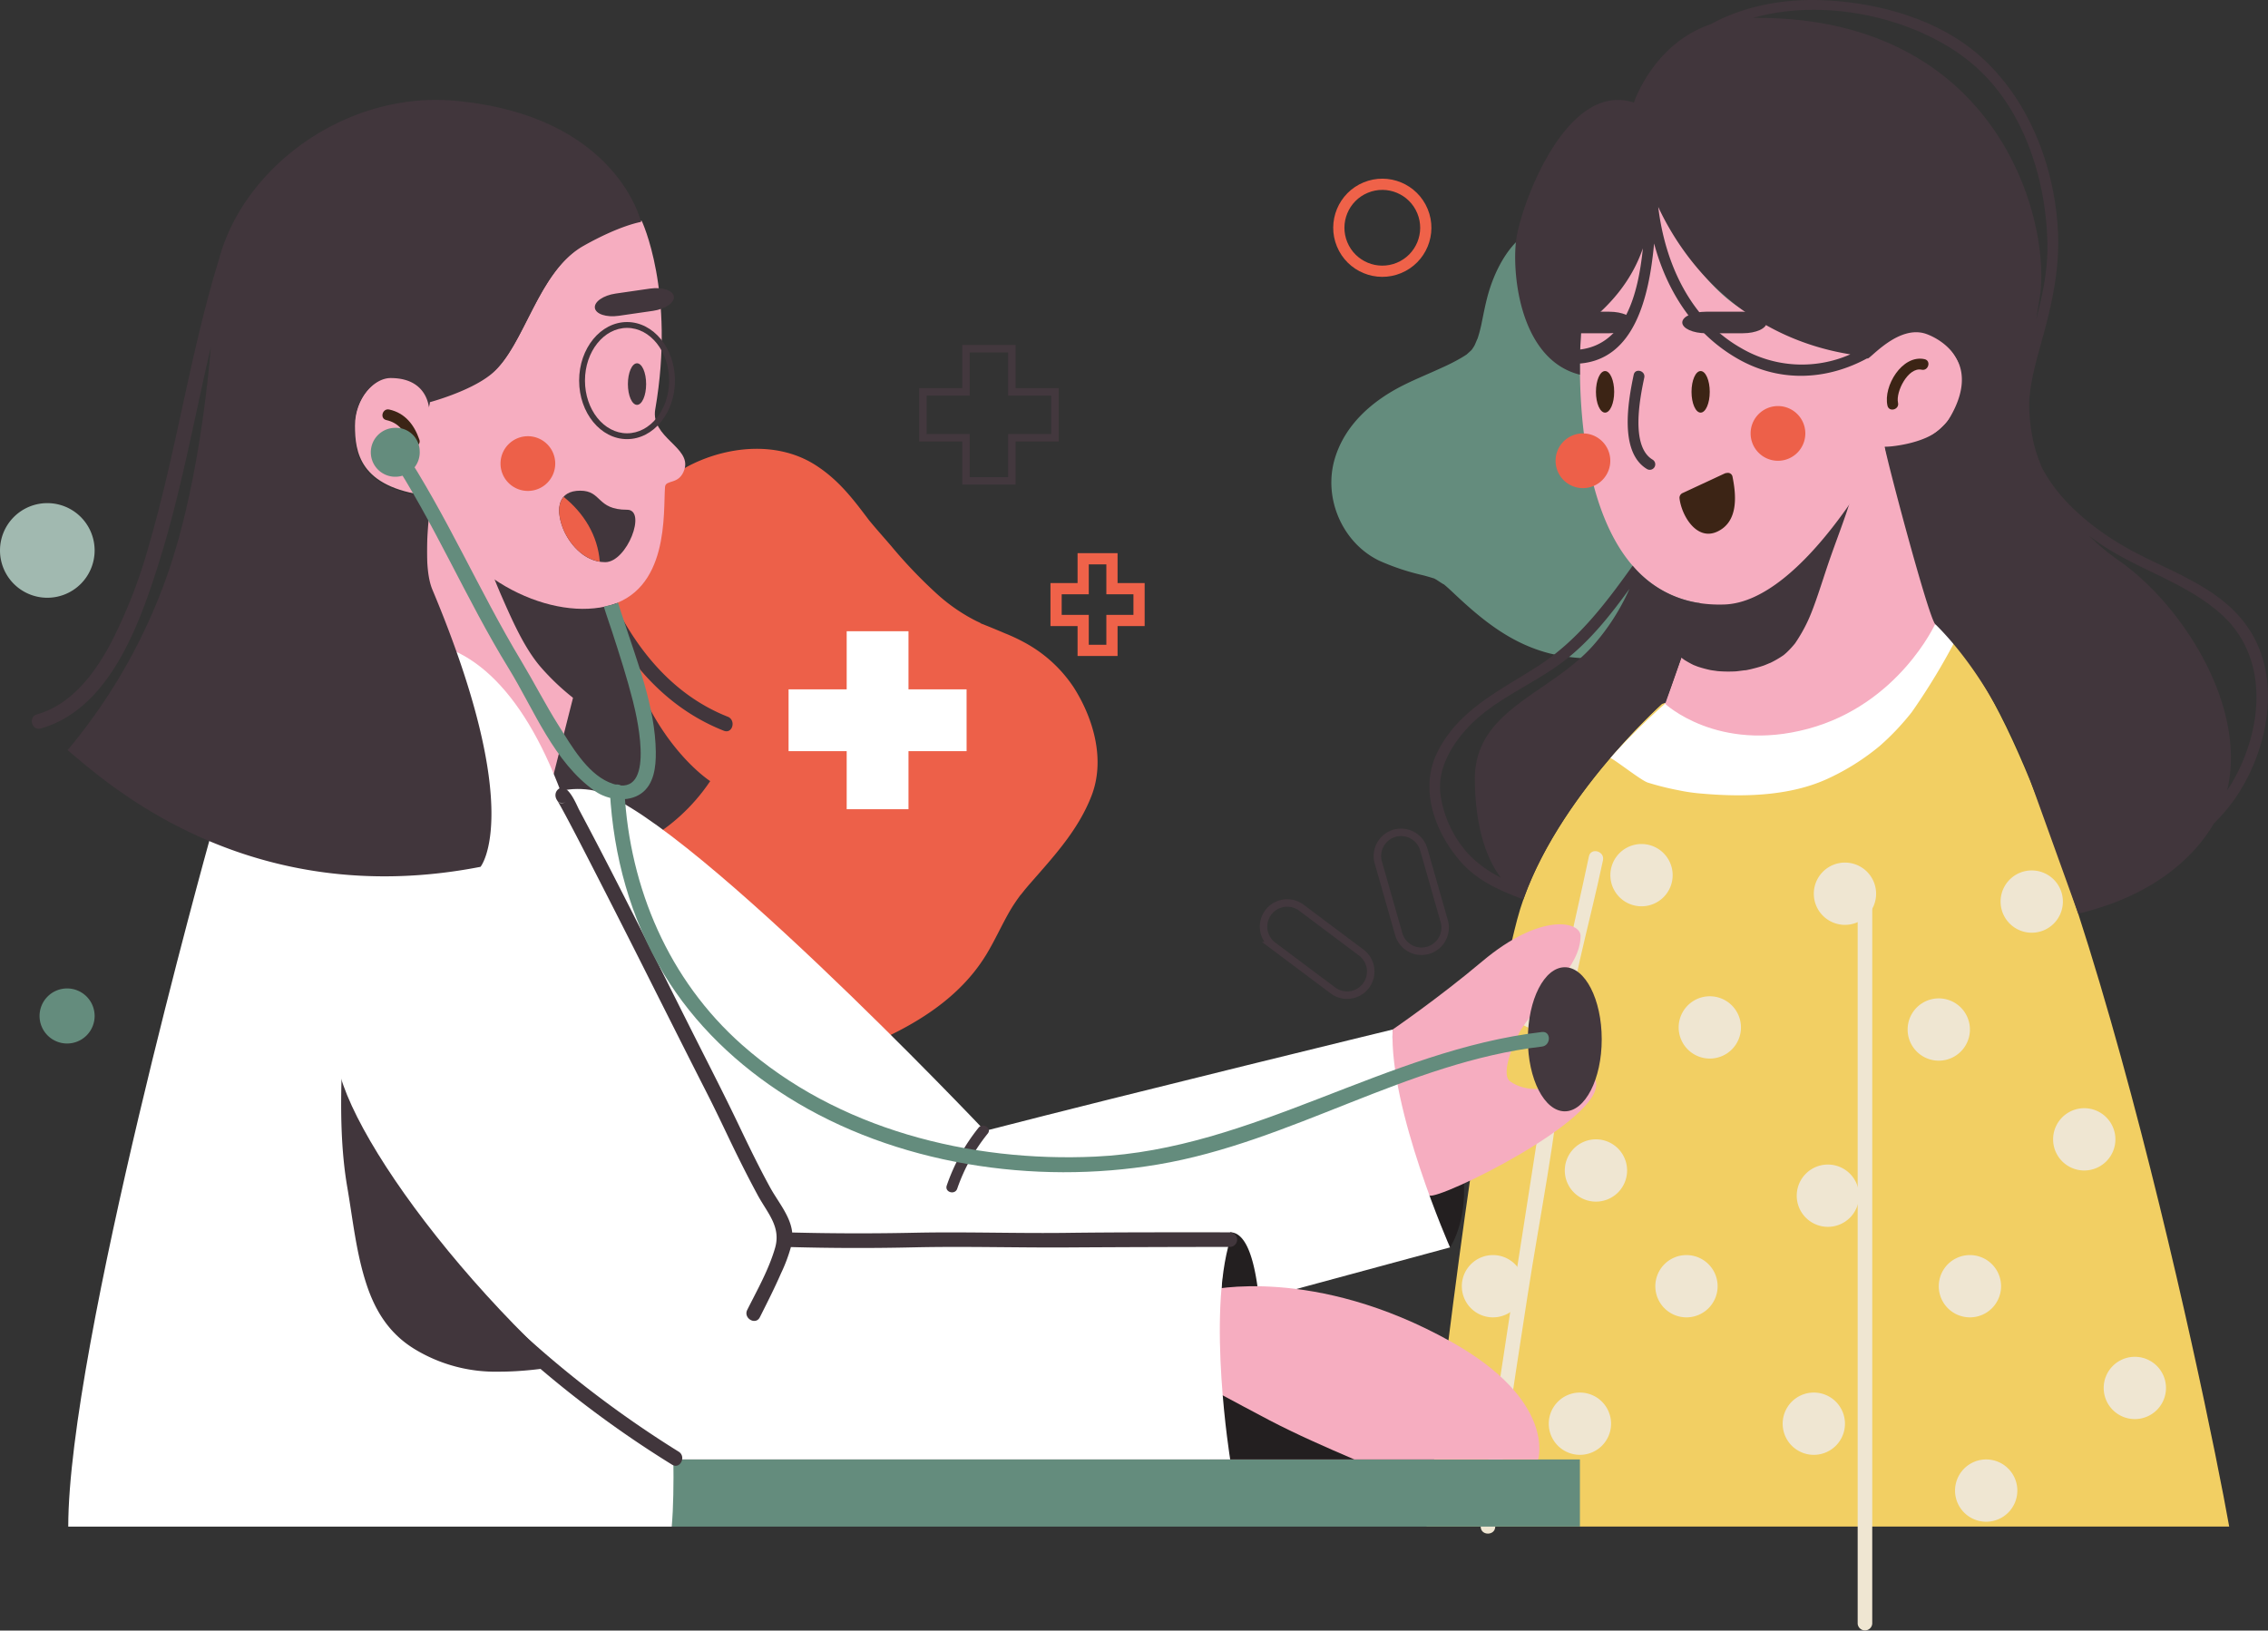 <svg id="Group_12" data-name="Group 12" xmlns="http://www.w3.org/2000/svg" xmlns:xlink="http://www.w3.org/1999/xlink" width="606.678" height="436.213" viewBox="0 0 606.678 436.213">
  <rect x="0" y="0" width="606.678" height="436.213" fill="#333333" stroke="none"/>
  <defs>
    <clipPath id="clip-path">
      <rect id="Rectangle_47" data-name="Rectangle 47" width="606.678" height="436.213" fill="none"/>
    </clipPath>
  </defs>
  <g id="Group_11" data-name="Group 11" clip-path="url(#clip-path)">
    <path id="Path_36" data-name="Path 36" d="M582.519,132.219c-2.236-26.309-23.729-47.091-48.871-52.777l-15.5-2.486c-10.687-1.4-16.995,8.893-19.689,17.575-.94,3.032-1.5,6.175-2.146,9.278a34.838,34.838,0,0,1-1,3.674c-.027-.043-.665,1.546-.781,1.761-.207.365-.44.713-.67,1.063-.062.07-.124.141-.2.229-.2.216-1.012.915-1.237,1.14-.467.305-.941.6-1.416.888a53.332,53.332,0,0,1-5.257,2.673c-3.362,1.56-6.8,2.94-10.117,4.592-8.378,4.168-15.807,10.592-18.521,19.82-3.093,10.517,2.069,22.424,11.881,27.187a62.849,62.849,0,0,0,11.779,3.919c.852.223,1.7.472,2.539.729.16.048.292.087.4.117.162.092.365.2.63.345.013.005,2.328,1.566,1.872,1.146,1.034.844,2.008,1.766,2.978,2.679,7.55,7.108,15.146,13.241,25.4,15.881a49.473,49.473,0,0,0,28.23-1.575c23.859-8.336,41.88-32.038,39.686-57.856" transform="translate(-100.091 -16.855)" fill="#648c7d"/>
    <path id="Path_37" data-name="Path 37" d="M316.812,217.591a36.625,36.625,0,0,0-12.38-11.549,48.866,48.866,0,0,0-6.033-2.894c-1.6-.677-3.194-1.347-4.8-1.994l-2.122-.84q1.31.481-.642-.407a47.3,47.3,0,0,1-10.576-7.278,128.972,128.972,0,0,1-12.313-12.9c-1.824-2.122-3.695-4.21-5.481-6.363-.146-.176-.263-.317-.363-.436-.106-.144-.241-.324-.441-.588-.624-.823-1.247-1.645-1.877-2.462-3.544-4.6-7.08-8.566-12.032-11.727-9.84-6.282-22.7-5.168-32.785-.336-10.605,5.08-17.358,16.12-23.108,26.054a39.627,39.627,0,0,0-16.595,6.289c-8.08,5.653-13.309,14.286-15.554,23.81-4.1,17.39-27.64,30.288-24.346,47.473,6.526,34.026,39.03,21.88,45.2,29.223a76.611,76.611,0,0,0,23.417,18.2,81.435,81.435,0,0,0,30.507,8.663c11.636,1.029,22.857-1.785,33.26-6.858,10.355-5.049,19.848-11.8,25.848-21.795,2.235-3.724,4.012-7.712,6.185-11.474a46.5,46.5,0,0,1,2.937-4.367c-.492.683,1-1.222,1.153-1.4.841-1.014,1.713-2,2.581-2.994,5.99-6.829,11.765-13.353,15.116-21.912,3.792-9.684.585-20.759-4.752-29.138" transform="translate(-29.628 -33.745)" fill="#ed6049"/>
    <path id="Path_38" data-name="Path 38" d="M459.054,322.67a6.327,6.327,0,1,1-7.588,10.125l-15.945-11.95a6.326,6.326,0,0,1,7.588-10.125Z" transform="translate(-94.994 -67.892)" fill="none" stroke="#43383e" stroke-width="2"/>
    <path id="Path_39" data-name="Path 39" d="M489.875,309a6.326,6.326,0,1,1-12.167,3.471l-5.464-19.162a6.326,6.326,0,0,1,12.167-3.471Z" transform="translate(-103.553 -62.58)" fill="none" stroke="#43383e" stroke-width="2"/>
    <path id="Path_40" data-name="Path 40" d="M384.084,199.491h-7.246v-8h-7.7v8h-7.246V208h7.246v8h7.7v-8h7.246Z" transform="translate(-79.395 -42.011)" fill="none" stroke="#ef6249" stroke-width="3"/>
    <path id="Path_41" data-name="Path 41" d="M351.585,131.057H340.049V119.521H327.781v11.536H316.246v12.267h11.536v11.537h12.267V143.324h11.536Z" transform="translate(-69.382 -26.222)" fill="none" stroke="#43383e" stroke-width="2"/>
    <path id="Path_42" data-name="Path 42" d="M317.839,231.868H302.3V216.325H285.767v15.543H270.223V248.4h15.544v15.545H302.3V248.4h15.544Z" transform="translate(-59.284 -47.46)" fill="#fff"/>
    <path id="Path_43" data-name="Path 43" d="M25.312,185.08a12.656,12.656,0,1,1-12.656-12.656A12.656,12.656,0,0,1,25.312,185.08" transform="translate(0 -37.828)" fill="#a1b9b0"/>
    <path id="Path_44" data-name="Path 44" d="M28.286,346.111a7.365,7.365,0,1,1-7.366-7.366,7.366,7.366,0,0,1,7.366,7.366" transform="translate(-2.974 -74.318)" fill="#648c7d"/>
    <circle id="Ellipse_1" data-name="Ellipse 1" cx="11.63" cy="11.63" r="11.63" transform="translate(354.565 54.637) rotate(-22.5)" fill="none" stroke="#ef6249" stroke-width="3"/>
    <path id="Path_45" data-name="Path 45" d="M624.12,213.851l-72.27,21.318s-30.811,27.517-38.771,57.764C505.273,322.6,495.873,391.29,488.848,455.3h214.7c-6.245-35.127-44.495-219.351-79.427-241.449" transform="translate(-107.249 -46.917)" fill="#f2cf63"/>
    <path id="Path_46" data-name="Path 46" d="M636.575,310.861V502.111a1.953,1.953,0,0,0,3.9,0V310.861a1.953,1.953,0,0,0-3.9,0" transform="translate(-139.659 -67.786)" fill="#efe6d2"/>
    <path id="Path_47" data-name="Path 47" d="M561.872,253.823a73.817,73.817,0,0,0,8.126,2.03,49.389,49.389,0,0,0,6.639.934c11.229.969,23.4.559,33.28-3.989a62.806,62.806,0,0,0,13.932-8.761,66.136,66.136,0,0,0,5.387-5.282c.938-1.046,1.867-2.1,2.742-3.2.18-.227.311-.389.422-.525.105-.154.252-.361.469-.664a175.3,175.3,0,0,0,11.156-18.424,27.731,27.731,0,0,0-5.31-4.553c-31.483-19.916-63.944-2.882-72.27,21.318A183.451,183.451,0,0,0,551.808,247.2c1.8.9,8.31,6.088,10.064,6.623" transform="translate(-121.062 -44.456)" fill="#fff"/>
    <path id="Path_48" data-name="Path 48" d="M536.341,293.1c-3.96,18.883-8.83,37.567-11.136,56.752-1.113,9.268-2.65,18.5-4.072,27.719-4.022,26.113-8.3,52.2-11.9,78.37-.743,5.4-1.8,10.967-1.842,16.437-.019,2.518,3.884,2.516,3.9,0,.055-7.458,1.639-15.085,2.695-22.441,1.9-13.212,3.942-26.4,5.986-39.592,3.222-20.8,7.492-41.741,9.377-62.719,1.618-18.011,7.054-35.838,10.756-53.489.514-2.456-3.247-3.5-3.764-1.038" transform="translate(-111.317 -63.995)" fill="#efe6d2"/>
    <path id="Path_49" data-name="Path 49" d="M568.494,297.579a8.331,8.331,0,1,1-8.332-8.331,8.332,8.332,0,0,1,8.332,8.331" transform="translate(-121.067 -63.458)" fill="#efe6d2"/>
    <path id="Path_50" data-name="Path 50" d="M591.9,349.76a8.331,8.331,0,1,1-8.333-8.331,8.333,8.333,0,0,1,8.333,8.331" transform="translate(-126.203 -74.907)" fill="#efe6d2"/>
    <path id="Path_51" data-name="Path 51" d="M638.21,303.941a8.331,8.331,0,1,1-8.332-8.331,8.332,8.332,0,0,1,8.332,8.331" transform="translate(-136.362 -64.854)" fill="#efe6d2"/>
    <path id="Path_52" data-name="Path 52" d="M552.879,398.789a8.331,8.331,0,1,1-8.332-8.331,8.332,8.332,0,0,1,8.332,8.331" transform="translate(-117.641 -85.663)" fill="#efe6d2"/>
    <path id="Path_53" data-name="Path 53" d="M632.359,407.429a8.332,8.332,0,1,1-8.333-8.331,8.333,8.333,0,0,1,8.333,8.331" transform="translate(-135.078 -87.559)" fill="#efe6d2"/>
    <path id="Path_54" data-name="Path 54" d="M583.9,438.452a8.331,8.331,0,1,1-8.333-8.331,8.333,8.333,0,0,1,8.333,8.331" transform="translate(-124.447 -94.365)" fill="#efe6d2"/>
    <path id="Path_55" data-name="Path 55" d="M547.387,485.567a8.331,8.331,0,1,1-8.332-8.331,8.332,8.332,0,0,1,8.332,8.331" transform="translate(-116.436 -104.701)" fill="#efe6d2"/>
    <path id="Path_56" data-name="Path 56" d="M627.537,485.567a8.331,8.331,0,1,1-8.332-8.331,8.332,8.332,0,0,1,8.332,8.331" transform="translate(-134.02 -104.701)" fill="#efe6d2"/>
    <path id="Path_57" data-name="Path 57" d="M670.358,350.483a8.331,8.331,0,1,1-8.332-8.331,8.332,8.332,0,0,1,8.332,8.331" transform="translate(-143.415 -75.065)" fill="#efe6d2"/>
    <path id="Path_58" data-name="Path 58" d="M702.214,306.633a8.331,8.331,0,1,1-8.332-8.331,8.332,8.332,0,0,1,8.332,8.331" transform="translate(-150.404 -65.445)" fill="#efe6d2"/>
    <path id="Path_59" data-name="Path 59" d="M720.21,388.116a8.331,8.331,0,1,1-8.332-8.331,8.333,8.333,0,0,1,8.332,8.331" transform="translate(-154.352 -83.321)" fill="#efe6d2"/>
    <path id="Path_60" data-name="Path 60" d="M681.03,438.452a8.331,8.331,0,1,1-8.332-8.331,8.332,8.332,0,0,1,8.332,8.331" transform="translate(-145.756 -94.365)" fill="#efe6d2"/>
    <path id="Path_61" data-name="Path 61" d="M737.544,473.316a8.331,8.331,0,1,1-8.332-8.331,8.332,8.332,0,0,1,8.332,8.331" transform="translate(-158.155 -102.014)" fill="#efe6d2"/>
    <path id="Path_62" data-name="Path 62" d="M686.606,508.49a8.331,8.331,0,1,1-8.332-8.331,8.332,8.332,0,0,1,8.332,8.331" transform="translate(-146.98 -109.73)" fill="#efe6d2"/>
    <path id="Path_63" data-name="Path 63" d="M517.592,438.452a8.331,8.331,0,1,1-8.332-8.331,8.332,8.332,0,0,1,8.332,8.331" transform="translate(-109.899 -94.365)" fill="#efe6d2"/>
    <path id="Path_64" data-name="Path 64" d="M533.495,339.81a8.331,8.331,0,1,1-8.332-8.331,8.332,8.332,0,0,1,8.332,8.331" transform="translate(-113.388 -72.724)" fill="#efe6d2"/>
    <path id="Path_65" data-name="Path 65" d="M642.827,200.536s-9.822,21.53-34.02,28.035-38.25-6.716-38.25-6.716l9.529-26.869,49.276-41.826Z" transform="translate(-125.175 -33.602)" fill="#f6adc0"/>
    <path id="Path_66" data-name="Path 66" d="M575.936,211.046c.345.258.842.632,1.017.737.736.445,1.488.865,2.258,1.247.414.162,1.1.439,1.3.5a32.557,32.557,0,0,0,3.32.885c.317.062,1.765.243,1.753.262a35.782,35.782,0,0,0,5.036.071c.486-.032,3.558-.48,2.17-.214.667-.122,1.333-.247,1.99-.411,1.124-.282,2.249-.575,3.343-.962.307-.108,1.793-.76,1.6-.646a26.64,26.64,0,0,0,3.421-1.968l.26-.186c.254-.218.511-.431.756-.66a24.542,24.542,0,0,0,2.237-2.425,41.966,41.966,0,0,0,3.514-6.2c1.775-3.859,3.633-9.987,5.288-14.878,2.117-6.255,4.628-12.393,6.486-18.732a48.525,48.525,0,0,0,1.471-7.25l-42.785,36.318-4.965,14c.179.171.349.351.532.515" transform="translate(-126.239 -35.15)" fill="#41363c"/>
    <path id="Path_67" data-name="Path 67" d="M622.964,133.414s-21.574,41.416-42.9,42.153c-45.177,1.56-38.291-74.158-38.291-74.158,20.3-14.051,18.485-38.251,18.485-38.251s9.775,24.736,24.719,33.566a106.175,106.175,0,0,0,33.306,12.75c6.506-7.633,17.173-12.75,24.459,1.3,4.232,8.162-3.642,23.678-19.777,22.638" transform="translate(-118.778 -13.856)" fill="#f6adc0"/>
    <path id="Path_68" data-name="Path 68" d="M551.768,132.721c0,3.072-1.092,5.562-2.439,5.562s-2.439-2.49-2.439-5.562,1.092-5.562,2.439-5.562,2.439,2.49,2.439,5.562" transform="translate(-119.983 -27.898)" fill="#3c2415"/>
    <path id="Path_69" data-name="Path 69" d="M584.518,132.721c0,3.072-1.092,5.562-2.439,5.562s-2.439-2.49-2.439-5.562,1.092-5.562,2.439-5.562,2.439,2.49,2.439,5.562" transform="translate(-127.168 -27.898)" fill="#3c2415"/>
    <path id="Path_70" data-name="Path 70" d="M559.38,128.115c-1.5,7.056-3.957,20.809,3.6,25.267a1.465,1.465,0,0,0,1.478-2.528c-5.974-3.524-3.435-16.4-2.255-21.96.391-1.841-2.43-2.624-2.822-.778" transform="translate(-122.37 -27.876)" fill="#41363c"/>
    <path id="Path_71" data-name="Path 71" d="M589.77,163.449c0-.026-.009-.05-.014-.076-.016-.085-.033-.173-.049-.258a1.252,1.252,0,0,0-1.542-1.024,1.565,1.565,0,0,0-.608.149l-11.319,5.269a1.414,1.414,0,0,0-.725,1.264c.486,4.566,4.538,11.633,10.15,8.982,5.458-2.578,5.1-9.221,4.108-14.307" transform="translate(-126.261 -35.556)" fill="#3c2415"/>
    <path id="Path_72" data-name="Path 72" d="M614.525,146.477a7.318,7.318,0,1,1-7.318-7.318,7.318,7.318,0,0,1,7.318,7.318" transform="translate(-131.61 -30.53)" fill="#ed6049"/>
    <path id="Path_73" data-name="Path 73" d="M547.693,155.852a7.318,7.318,0,1,1-7.318-7.318,7.318,7.318,0,0,1,7.318,7.318" transform="translate(-116.948 -32.587)" fill="#ed6049"/>
    <path id="Path_74" data-name="Path 74" d="M656.649,123.047c-5.982-1.287-11.082,7.241-9.91,12.44.414,1.841,3.236,1.06,2.822-.778-.657-2.915,2.708-9.614,6.31-8.839,1.84.4,2.623-2.425.777-2.823" transform="translate(-141.852 -26.967)" fill="#3c2415"/>
    <path id="Path_75" data-name="Path 75" d="M599.045,109.707c0,1.592-2.851,2.881-6.37,2.881h-9.833c-3.518,0-6.37-1.29-6.37-2.881s2.852-2.88,6.37-2.88h9.833c3.518,0,6.37,1.29,6.37,2.88" transform="translate(-126.473 -23.437)" fill="#41363c"/>
    <path id="Path_76" data-name="Path 76" d="M553.3,109.707c0,1.592-2.852,2.881-6.37,2.881h-9.833c-3.518,0-6.37-1.29-6.37-2.881s2.852-2.88,6.37-2.88h9.833c3.518,0,6.37,1.29,6.37,2.88" transform="translate(-116.436 -23.437)" fill="#41363c"/>
    <path id="Path_77" data-name="Path 77" d="M544.192,193.869c-7.211,10.072-14.582,19.883-25.13,26.73-10.229,6.64-21.366,11.658-27.088,23.131-5,10.032-.564,21.734,6.451,29.587,4.363,4.884,10.4,7.549,16.541,9.823,9.878-28.039,37.1-52.355,37.1-52.355l.942-.278c.318-.9,7.67-21.781,9.148-26.631a28.847,28.847,0,0,1-17.965-10.007M533.722,215.1c-11.668,13.245-31.985,17.173-31.745,36.2.173,13.684,3.583,21.559,6.95,26.012a31.289,31.289,0,0,1-8.431-6.065,29.726,29.726,0,0,1-7.723-16.286c-.781-6.457,2.6-12.453,6.719-17.121,7.233-8.193,18.167-12.1,26.667-18.735,6.773-5.287,12.139-12.086,17.179-19.034a58.991,58.991,0,0,1-9.615,15.027" transform="translate(-107.466 -42.533)" fill="#41363c"/>
    <path id="Path_78" data-name="Path 78" d="M716.6,170.1c-6.777-12.093-20.189-16.326-31.658-22.369-9.371-4.937-19.721-12.724-24.845-22.681a47.17,47.17,0,0,1-1.934-5.492,47.516,47.516,0,0,1-1.458-12.071c.319-5.562,1.923-11.062,3.394-16.39,2.7-9.767,4.8-19.046,4.3-29.23-.861-17.322-7.766-35.387-20.984-46.994C632.192,5.02,616.193.671,601.561.059c-10.259-.429-20.989,1.443-30,6.4-15.422,5.227-20.6,20.985-20.6,20.985-17.433-5.724-29.288,24.962-31.3,35.569-1.53,8.068.077,33.064,16.881,37.228l-.016-2.992c14.58-1.19,18.508-17.671,19.848-32.119,3.4,12.7,10.6,24.156,22.469,30.9,11.451,6.5,24,5.556,34.578-.194.047,1.123,8.094-9.314,15.86-6.463,4.164,1.528,15.092,8,5.75,23.079-4.1,6.627-16.938,7.105-16.938,7.105.215,2.338,11.635,45.556,13.466,47.377,17.495,17.4,25.826,42.939,25.826,42.939l12.434,34.543c19.226-4.555,30.667-14.428,36.281-24.122a45.181,45.181,0,0,0,6.755-8.306c7.551-12,10.974-28.986,3.744-41.889M536.6,93.5l.311-5.947c7.737-5.524,13.526-12.571,16.466-21.14C552.085,79.011,548.5,92.007,536.6,93.5m43.056-.378c-13.619-7.735-20.354-22.654-22.177-37.76,8.075,17.3,24.716,35.119,51.383,39.433a32.132,32.132,0,0,1-29.206-1.673m3.2-88.332c19.575-5.6,44.095.1,58.486,12.153,13.743,11.505,19.9,30.766,20.241,48.176.139,6.976-1.258,13.618-2.978,20.239.534-3.474,1-6.075,1.123-7.172,2.322-21.15-12.5-73.992-76.873-73.4M712.068,207.418a41.706,41.706,0,0,1-2.416,4.031c5.421-22.395-11.864-49.353-28.589-61.236a55.5,55.5,0,0,1-8.417-6.985c.235.183.468.372.7.553,10.744,8.245,24.343,11.334,34.536,20.354,12.69,11.23,11.471,29.313,4.183,43.283" transform="translate(-113.911 0)" fill="#41363c"/>
    <rect id="Rectangle_46" data-name="Rectangle 46" width="242.905" height="17.964" transform="translate(179.714 390.429)" fill="#648c7d"/>
    <path id="Path_79" data-name="Path 79" d="M234.3,237.039c-13.593-5.377-23.063-16.287-29.6-28.872-.1-.643-.176-1.187-.234-1.64a20.064,20.064,0,0,1-2.953.911,25.6,25.6,0,0,1-2.652.444L180.7,279.327s18.423-2.243,30.444-8.4a51.036,51.036,0,0,0,18.475-16.653s-9.245-5.908-16.653-20.3a81.888,81.888,0,0,1-5.583-14.035c6.506,9.085,14.939,16.531,25.88,20.859,2.343.927,3.35-2.849,1.037-3.763" transform="translate(-39.644 -45.31)" fill="#41363c"/>
    <path id="Path_80" data-name="Path 80" d="M180.2,244.29l-33.979-11.232v-63.23l45.535,28.883Z" transform="translate(-32.08 -37.259)" fill="#f6adc0"/>
    <path id="Path_81" data-name="Path 81" d="M166.295,189.9c.725,1.916,1.464,3.826,2.242,5.721.077.188.927,2.2.723,1.733q.193.451.388.9c3.066,7,6.4,14.613,10.976,19.713a63.638,63.638,0,0,0,8.739,8.168l6.721-26.511-33.7-21.377q1.745,5.894,3.915,11.652" transform="translate(-35.625 -39.105)" fill="#41363c"/>
    <path id="Path_82" data-name="Path 82" d="M495.437,387.432c3.123,15.092-2.862,23.679-2.862,23.679-4.023,0-11.218-33.02-13.23-39.618-2.122-6.958-2.122-18.667-2.122-18.667,7.806,0,16.815,27.852,18.213,34.607" transform="translate(-104.699 -77.407)" fill="#231f20"/>
    <path id="Path_83" data-name="Path 83" d="M527.266,319.887c-.047,8.373-9.566,15.306-15.921,25.026-.829,1.267-6,11.763-2.862,13.919,8.807,6.057,21.978-3.961,22.9,0,2.342,10.087-42.043,31.77-44.527,30.478C472.035,381.6,477,353.3,477,344.914c0,0,12.173-8.314,23.938-18.215,15.769-13.27,26.35-10.68,26.328-6.812" transform="translate(-104.474 -69.496)" fill="#f6adc0"/>
    <path id="Path_84" data-name="Path 84" d="M409.113,334.739s-68.705,16.71-109.06,27.114c0,0-83.448-88.12-105.593-91.228-25.744-3.613-33.859,34.8-22.988,76.965,4.793,18.593,58.885,62.865,114.066,83.033l138.927-37.6s-16.332-37.074-15.351-58.286" transform="translate(-36.588 -59.321)" fill="#fff"/>
    <path id="Path_85" data-name="Path 85" d="M332.867,386.373a51.054,51.054,0,0,0-8.474,15.442c-.575,1.8,2.252,2.57,2.823.778a48.9,48.9,0,0,1,8.178-14.742c1.147-1.5-1.4-2.955-2.528-1.478" transform="translate(-71.152 -84.632)" fill="#43383e"/>
    <path id="Path_86" data-name="Path 86" d="M153.253,255.287c21.1,50.466,34.714,160.237,31.592,201.361H23.389C23.389,408.506,61.2,272.9,61.2,272.9c29.972-62.913,69.735-71,92.054-17.616" transform="translate(-5.131 -48.255)" fill="#fff"/>
    <path id="Path_87" data-name="Path 87" d="M117.058,352.069c-.344,10.147-.2,20.831,1.482,30.585,1.5,8.693,2.372,17.6,5.151,26.02,2.305,6.981,5.983,13.162,12.98,17.383A41.54,41.54,0,0,0,159,432.025c12.285.022,24.537-3,37.052-5.953-5.543-10.285-13.176-22.635-22.193-44.2-16.335-39.071-20.321-71.541-48.943-85.242-3.987,18.257-7.221,36.739-7.855,55.441" transform="translate(-25.648 -65.078)" fill="#41363c"/>
    <path id="Path_88" data-name="Path 88" d="M429.129,453.679c0,22.377-4.3,29.4-8.326,29.4s-2.32-38.94-2.32-45.838a63.741,63.741,0,0,1,2.32-14.921c7.806,0,8.326,24.457,8.326,31.355" transform="translate(-91.733 -92.654)" fill="#231f20"/>
    <path id="Path_89" data-name="Path 89" d="M502.325,487.135h-88.1V441.859s28.1-6.765,64.841,13.791c28.164,15.759,23.261,31.484,23.261,31.484" transform="translate(-90.877 -96.706)" fill="#f6adc0"/>
    <path id="Path_90" data-name="Path 90" d="M430.306,484.225c-4.643-2.425-9.246-4.925-13.865-7.395-.738-.393-1.479-.78-2.217-1.172v19.126h38.934c-7.716-3.31-15.39-6.662-22.852-10.558" transform="translate(-90.877 -104.355)" fill="#231f20"/>
    <path id="Path_91" data-name="Path 91" d="M354.362,390.942s-76.458-4.161-118.133-4.161c0,0-58.806-106.163-79.474-114.7-24.027-9.926-41.475,25.246-41.475,68.789,0,19.2,41.326,75.575,89.724,108.88H354.362s-6.245-38.511,0-58.807" transform="translate(-25.292 -59.321)" fill="#fff"/>
    <path id="Path_92" data-name="Path 92" d="M145.471,428.137a169.4,169.4,0,0,0,16.786,18.457,286.511,286.511,0,0,0,49.351,38.515c2.14,1.336,3.881-2.16,1.766-3.48a286.364,286.364,0,0,1-48.527-37.956,158.706,158.706,0,0,1-16.129-17.7c-1.506-2-4.766.149-3.247,2.166" transform="translate(-31.829 -93.279)" fill="#41363c"/>
    <path id="Path_93" data-name="Path 93" d="M370.829,388.894c-14.587,0-29.173-.041-43.756.142-13.605.17-27.2-.318-40.81-.029q-16.313.345-32.6-.066c-.02-.222-.046-.442-.083-.66-.7-4.122-3.82-7.751-5.789-11.341-3.029-5.523-5.777-11.2-8.489-16.881-3.581-7.5-7.374-14.893-11.12-22.318-10.418-20.655-20.614-41.448-31.5-61.862-.684-1.283-3.068-7.456-5.517-5.581-1.969,1.507-.029,4.9,1.97,3.37-1.361,1.042-2.05.053-2.476-.52.072.1.134.2.2.3.207.322.4.656.588.99.713,1.243,1.386,2.51,2.06,3.775,2.163,4.056,4.263,8.146,6.362,12.236q8.687,16.922,17.213,33.927c4.582,9.082,9.138,18.18,13.757,27.243,1.977,3.882,3.848,7.8,5.725,11.733,2.5,5.246,5.1,10.445,7.859,15.56,2.6,4.821,6.326,8.459,4.662,14.181-1.682,5.782-4.745,11.187-7.435,16.545-1.126,2.243,2.24,4.22,3.37,1.97,1.966-3.916,3.951-7.818,5.7-11.84a42.829,42.829,0,0,0,2.6-6.93q16.483.452,32.954.073c13.612-.3,27.2.108,40.81.029q21.876-.129,43.756-.142a1.953,1.953,0,0,0,0-3.9" transform="translate(-41.759 -59.224)" fill="#41363c"/>
    <path id="Path_94" data-name="Path 94" d="M201.968,126.083c5.43-31.491-3.634-50.424-3.634-50.424s-5.5.836-15.352,6.377c-12.49,7.025-15.869,27.105-24.719,34.347-5.724,4.684-16.6,7.545-16.6,7.545,0,.458-.02.941-.049,1.439-.24-1.991-1.673-7.943-10.249-7.943-4.689,0-9.726,5.892-9.726,13.01s1.236,16.436,19.19,18.735c8.231,21.661,32.06,33.258,47.877,29.663,17.173-3.9,15.352-25.239,15.872-31.962.162-2.1,3.864-.433,5.2-4.727,1.849-5.924-9.116-8.513-7.815-16.059" transform="translate(-26.687 -16.599)" fill="#f6adc0"/>
    <path id="Path_95" data-name="Path 95" d="M217.605,124.5c-1.347,0-2.439,2.489-2.439,5.562s1.092,5.562,2.439,5.562,2.439-2.489,2.439-5.562-1.092-5.562-2.439-5.562" transform="translate(-47.206 -27.315)" fill="#41363c"/>
    <path id="Path_96" data-name="Path 96" d="M218.6,98.867l-9.2,1.332c-3.293.476-5.781,2.194-5.559,3.837s3.074,2.59,6.367,2.114l9.2-1.331c3.293-.476,5.781-2.2,5.559-3.839s-3.075-2.589-6.367-2.113" transform="translate(-44.717 -21.664)" fill="#41363c"/>
    <path id="Path_97" data-name="Path 97" d="M211.271,110.364c-7.068,0-12.818,7.026-12.818,15.663s5.75,15.663,12.818,15.663,12.818-7.026,12.818-15.663-5.75-15.663-12.818-15.663m0,29.765c-6.207,0-11.256-6.326-11.256-14.1s5.049-14.1,11.256-14.1,11.256,6.326,11.256,14.1-5.049,14.1-11.256,14.1" transform="translate(-43.539 -24.213)" fill="#41363c"/>
    <path id="Path_98" data-name="Path 98" d="M186.151,156.812a7.318,7.318,0,1,1-7.318-7.318,7.318,7.318,0,0,1,7.318,7.318" transform="translate(-37.629 -32.798)" fill="#ed6049"/>
    <path id="Path_99" data-name="Path 99" d="M132.1,143.162c3.224.712,4.968,2.991,6,6,.61,1.774,3.439,1.012,2.823-.778-1.356-3.942-3.811-7.111-8.048-8.047-1.839-.407-2.621,2.415-.778,2.823" transform="translate(-28.75 -30.781)" fill="#3c2415"/>
    <path id="Path_100" data-name="Path 100" d="M209.767,173.256c5.389,0,.009,14.028-5.841,14.028s-9.965-5.375-11.427-9.367c-1.853-5.061-1.108-9.758,4.742-9.758s4.329,5.1,12.526,5.1" transform="translate(-42.035 -36.893)" fill="#41363c"/>
    <path id="Path_101" data-name="Path 101" d="M192.809,170.278c-1.59,1.806-1.491,4.872-.308,8.1,1.337,3.652,4.9,8.441,9.979,9.232-.543-6.984-4.258-13-9.672-17.336" transform="translate(-42.038 -37.357)" fill="#ed6049"/>
    <path id="Path_102" data-name="Path 102" d="M97.167,121.66c0-7.118,5.037-13.01,9.726-13.01,8.577,0,10.01,5.952,10.249,7.943.03-.5.049-.98.049-1.438,0,0,10.875-2.862,16.6-7.546,8.85-7.241,12.229-27.321,24.719-34.347,9.85-5.541,15.352-6.376,15.352-6.376s-6.431-28.383-49.569-32.4C94.972,31.763,67.439,52.234,60.944,77c-.023.057-.052.107-.07.169-7.631,24.931-11.288,50.854-18.551,75.883a136.808,136.808,0,0,1-10.457,26.833c-4.31,8.014-10.457,16.144-19.588,18.736-2.418.686-1.389,4.453,1.037,3.763,18.312-5.2,26.3-27.648,31.437-43.883,6.031-19.06,9.523-38.771,14.054-58.219-1.281,15.213-4.535,40.372-11.4,60.28a150.534,150.534,0,0,1-26.931,47.617c10.5,8.855,48.4,43.323,110.456,31.224,0,0,12.067-14.669-12.88-74.157-1.941-4.628-1.677-13.317-.613-22.284-.38-.841-.746-1.691-1.079-2.564-17.954-2.3-19.19-11.616-19.19-18.735" transform="translate(-2.391 -7.513)" fill="#41363c"/>
    <path id="Path_103" data-name="Path 103" d="M543.318,350.752c0,10.644-4.423,19.272-9.878,19.272s-9.879-8.628-9.879-19.272,4.423-19.272,9.879-19.272,9.878,8.628,9.878,19.272" transform="translate(-114.865 -72.724)" fill="#43383e"/>
    <path id="Path_104" data-name="Path 104" d="M204.578,234.551c-.148-12.149-5.054-24.338-8.735-35.75-.518-1.6-.9-2.63-1.386-4.273-1.194.672-2.544.707-3.773,1.133.685,2.282,1.51,4.537,2.229,6.753,1.991,6.132,3.965,12.273,5.549,18.525C199.8,226.2,204.753,248.156,192,242.6c-5.93-2.582-10.049-9.826-13.337-15.024-3.588-5.67-6.623-11.656-10.078-17.4-11.284-18.758-19.935-39.01-32.02-57.3-1.381-2.09-4.763-.137-3.37,1.969,12.092,18.3,20.546,38.646,32.018,57.3,6.815,11.08,12.131,25.206,23.173,32.889,3.373,2.346,8.726,3.054,12.238.61,3.492-2.43,4-7.2,3.949-11.1" transform="translate(-29.15 -33.344)" fill="#648c7d"/>
    <path id="Path_105" data-name="Path 105" d="M208.988,270.719c.945,17.219,5.475,33.953,14.411,48.772,8.159,13.531,19.87,24.607,33.192,32.979,28.689,18.027,65.889,23.613,99.02,18.027,35.6-6,66.614-27.331,102.692-31.537,2.469-.288,2.5-4.194,0-3.9-41.641,4.855-77.218,31.388-119.483,33.336-33.5,1.544-68.992-7.332-94.5-29.919-19.584-17.342-30.01-41.864-31.43-67.755-.137-2.5-4.041-2.517-3.9,0" transform="translate(-45.849 -58.98)" fill="#648c7d"/>
    <path id="Path_106" data-name="Path 106" d="M140.141,152.687a6.543,6.543,0,1,1-6.525-6.063,6.307,6.307,0,0,1,6.525,6.063" transform="translate(-27.883 -32.168)" fill="#648c7d"/>
  </g>
</svg>
